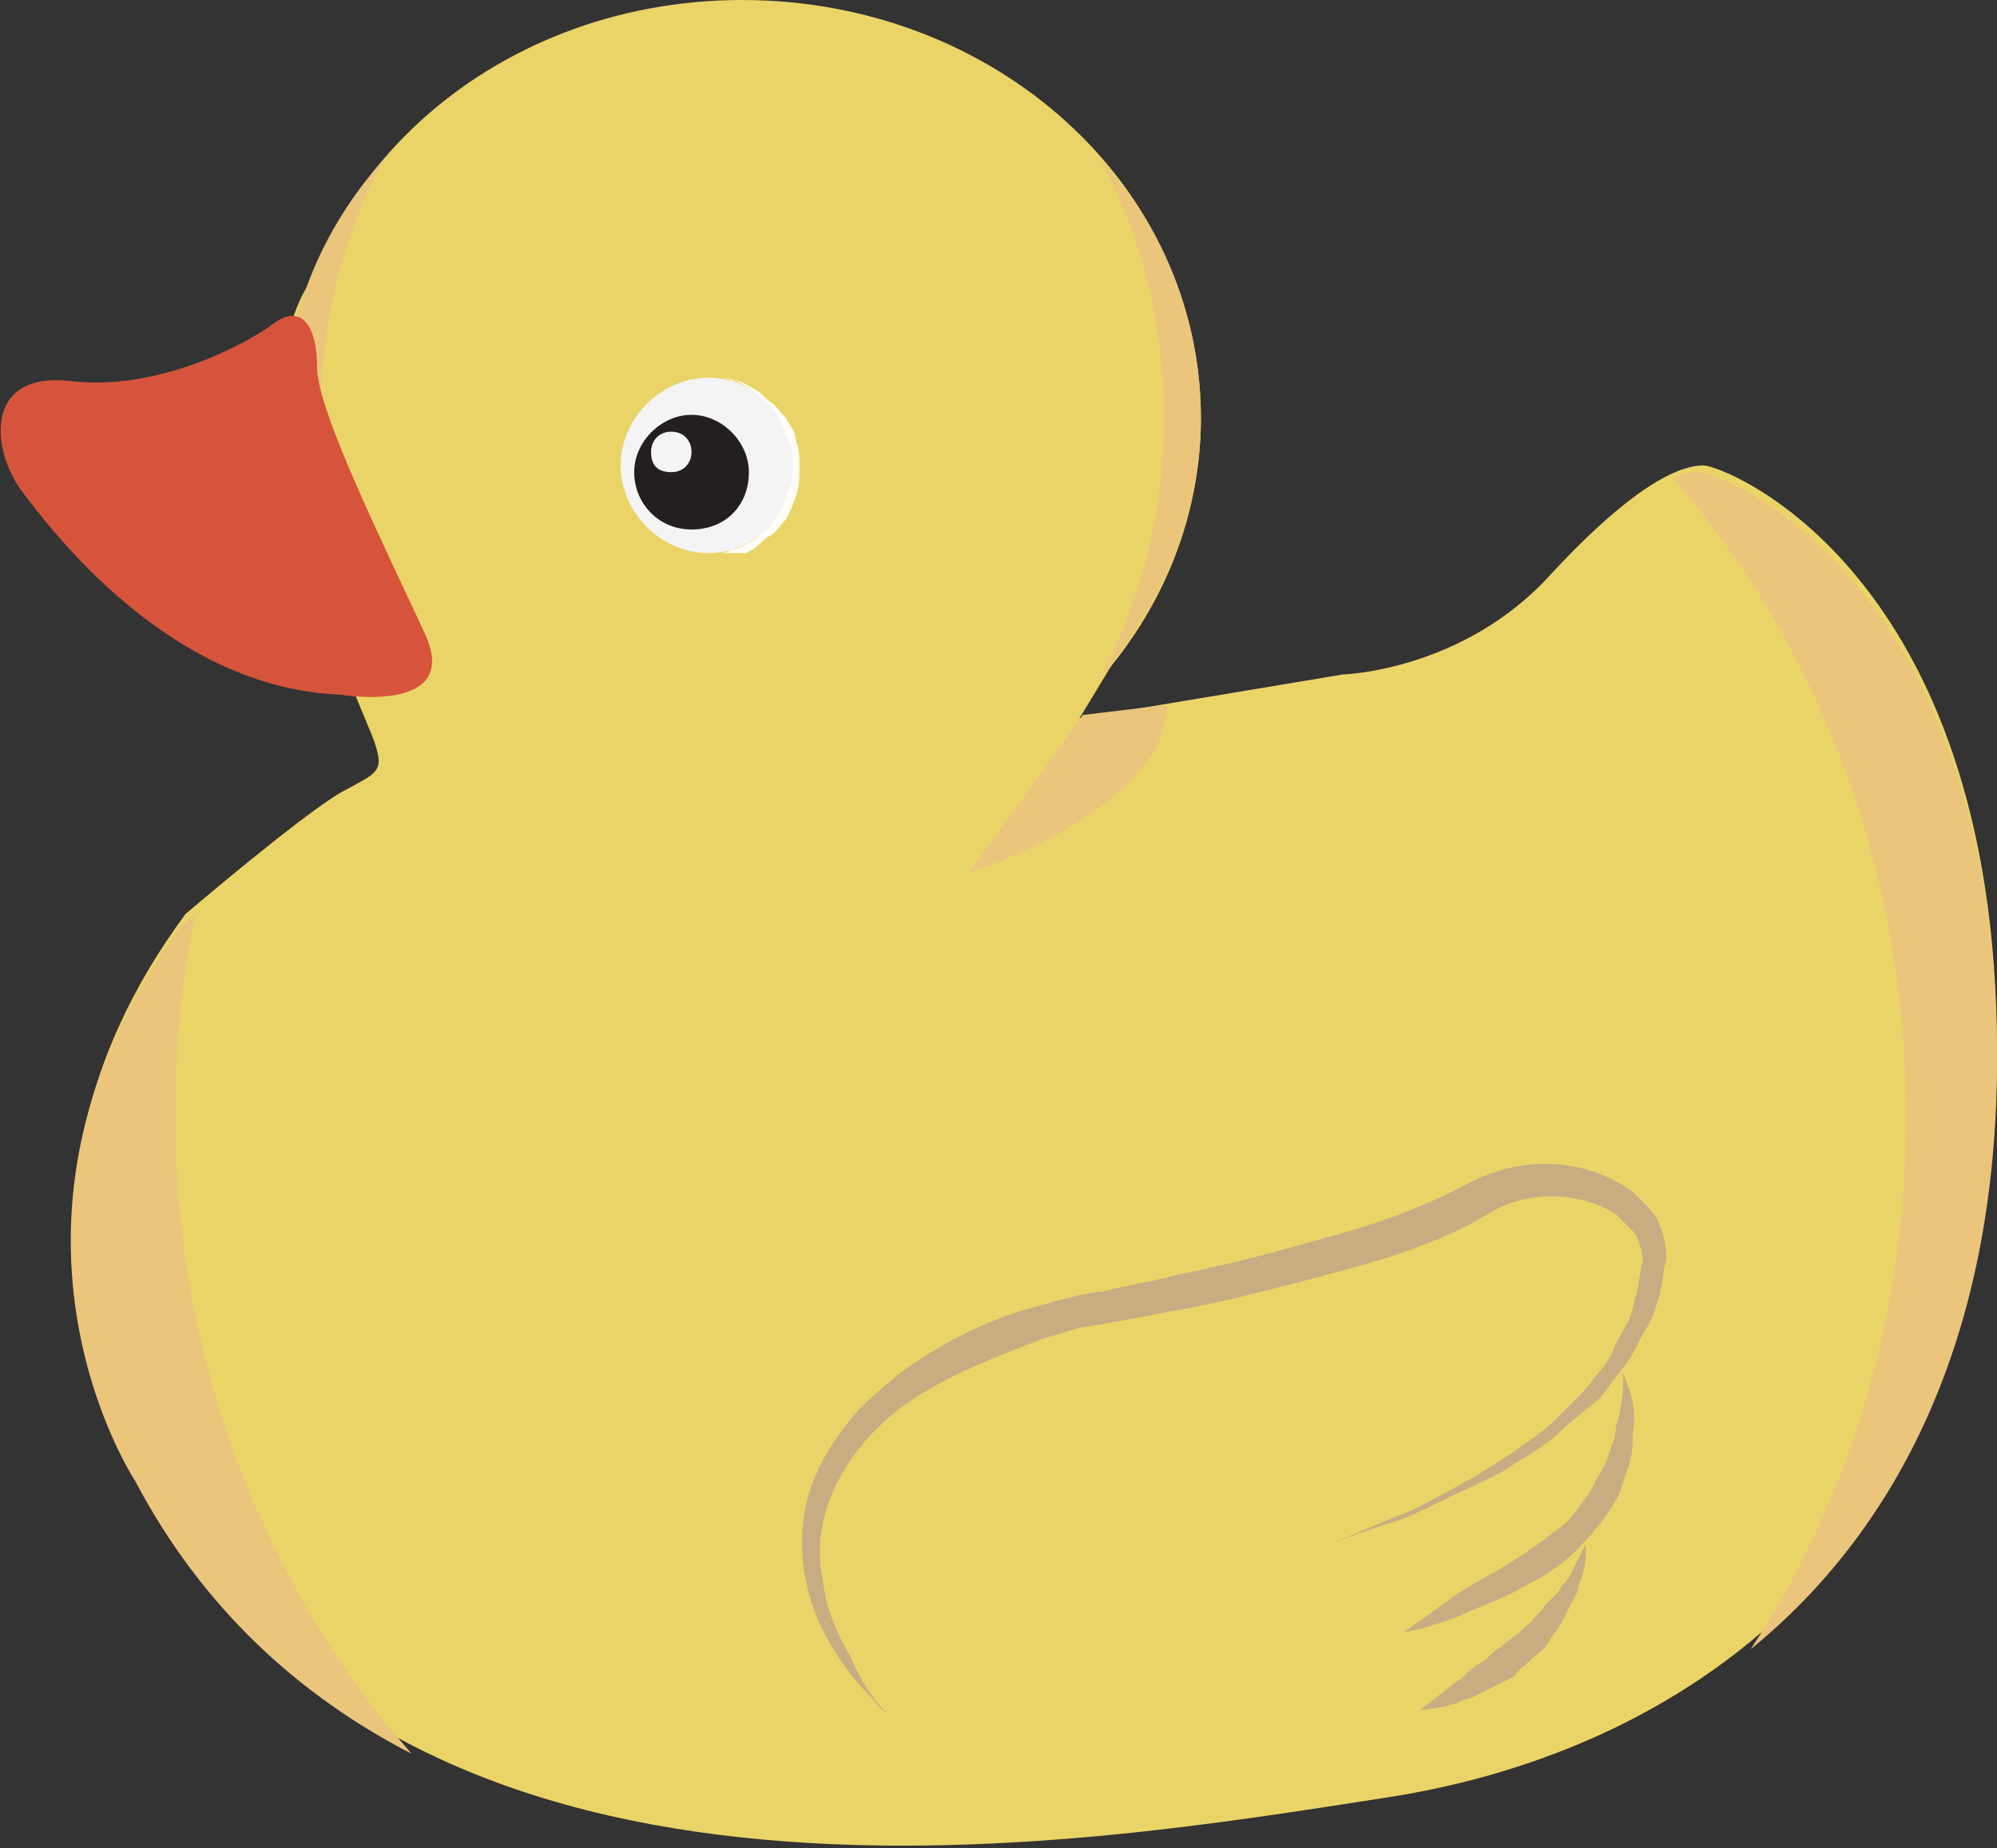 <svg xmlns="http://www.w3.org/2000/svg" xmlns:xlink="http://www.w3.org/1999/xlink" width="59.2" height="54.8" viewBox="0 0 59.2 54.8"><rect x="0" y="0" width="59.2" height="54.8" fill="#333333" stroke="none"/><path fill="#EBD467" d="M34.6 17L32 21.3l7.8-1.3s3.6-.1 6.2-3c2.6-2.8 3.9-3.2 4.5-3.2s8.7 3.1 8.7 17.4c0 14.4-9 20.7-18.1 22.1-9.1 1.4-29.4 5-37.1-9.7 0 0-5-7.7 1.5-16.5 0 0 3.4-2.9 4.6-3.6 1.1-.6 1.3-.6 1-1.5-.3-.9-4.4-9.4-2-13.5C11.5 4.6 34.6 17 34.6 17"/><path fill="#ECC57C" d="M34.6 20.9c0 3.1-5.9 5-5.9 5l3.4-4.7 2.5-.3zM5.2 33.1c0-2.1.2-4.1.6-6-.2.2-.4.3-.4.3C-1.1 36.2 4 43.9 4 43.9c2 3.8 4.9 6.4 8.2 8.1-4.3-4.9-7-11.6-7-18.9M50.4 14c-.2 0-.4 0-.8.2 4.3 4.9 6.9 11.6 6.9 18.9 0 5.9-1.7 11.4-4.6 15.8 4.3-3.5 7.3-9.2 7.3-17.5C59.2 17 50.9 14 50.4 14"/><path fill="#EBD467" d="M35.6 12.4c0 6.8-6.1 12.4-13.5 12.4S8.5 19.2 8.5 12.4C8.5 5.5 14.5 0 22 0s13.6 5.5 13.6 12.4"/><path fill="#ECC57C" d="M35.6 12.4c0-2.9-1.1-5.6-3-7.7 1.2 2.2 1.9 4.9 1.9 7.7s-.7 5.5-1.9 7.7c1.8-2.1 3-4.8 3-7.7M9.5 12.4c0-2.8.7-5.5 1.9-7.7-1.9 2.1-3 4.8-3 7.7 0 2.9 1.1 5.6 3 7.7-1.2-2.3-1.9-4.9-1.9-7.7"/><path fill="#D6543B" d="M10.1 20.6s3.6.6 2.5-1.8-3.2-6.6-3.2-7.9c0-1.3-.5-1.9-1.3-1.3-.8.6-3.4 2-6 1.7C-.4 11-.3 13.2.6 14.5c.9 1.2 4.4 5.9 9.5 6.1"/><path fill="#F4F4F4" d="M18.4 13.8c0 1.4 1.2 2.6 2.6 2.6 1.4 0 2.6-1.2 2.6-2.6 0-1.4-1.2-2.6-2.6-2.6-1.4 0-2.6 1.2-2.6 2.6"/><defs><path id="a" d="M21 11.2h2.7v5.2H21z"/></defs><clipPath id="b"><use xlink:href="#a" overflow="visible"/></clipPath><path clip-path="url(#b)" fill="#FEFDF7" d="M21 16.4h.3c.1 0 .2 0 .4-.1.1 0 .3-.1.5-.2s.3-.2.5-.4c.2-.1.3-.3.4-.5.1-.2.2-.4.3-.7.1-.2.1-.5.1-.7 0-.3 0-.5-.1-.7-.1-.2-.2-.4-.3-.7-.1-.2-.3-.4-.4-.5-.2-.1-.3-.3-.5-.4-.2-.1-.3-.2-.5-.2-.1-.1-.3-.1-.4-.1H21h.4c.1 0 .2 0 .4.1.2 0 .3.1.5.2s.3.2.5.4c.2.1.3.3.5.5.1.2.3.4.3.7.1.2.1.5.1.8 0 .3 0 .5-.1.8-.1.3-.2.5-.3.7-.2.2-.3.4-.5.5-.2.1-.3.3-.5.4-.2.1-.3.2-.5.2s-.3.1-.4.1c-.3-.2-.4-.2-.4-.2"/><path fill="#231F20" d="M18.8 14c0 .9.7 1.7 1.7 1.7s1.7-.7 1.7-1.7c0-.9-.8-1.7-1.7-1.7s-1.7.8-1.7 1.7"/><path fill="#F4F4F4" d="M20.5 13.4c0 .3-.2.6-.6.6s-.6-.2-.6-.6c0-.3.2-.6.6-.6s.6.3.6.6"/><path fill="#C8AC82" d="M26.3 50.8s-.2-.1-.4-.4c-.3-.3-.6-.6-1-1.2s-.8-1.3-1-2.3c-.2-.9-.2-2.1.3-3.2.2-.5.6-1.1 1-1.6s.9-.9 1.5-1.4c1.1-.8 2.4-1.5 3.8-1.9.4-.1.7-.2 1.1-.3.4-.1.8-.2 1.1-.2.7-.2 1.5-.3 2.2-.5 1.5-.3 3-.7 4.4-1.1 1.5-.4 2.9-.9 4.2-1.6 1.5-.8 3.3-.8 4.7.1.3.2.6.5.9.9.2.4.3.8.3 1.2-.1.4-.1.7-.2 1.1-.1.3-.2.7-.4 1-.2.3-.3.6-.5.9-.2.3-.4.5-.6.8-.2.3-.4.5-.7.7-.2.2-.5.4-.7.6-.4.4-.9.7-1.4 1-.4.3-.9.5-1.3.7-.9.4-1.6.8-2.2 1-1.3.4-2 .7-2 .7s.7-.3 1.9-.8c.6-.2 1.3-.6 2.2-1.1.4-.2.8-.5 1.3-.8.4-.3.9-.6 1.3-1l.6-.6c.2-.2.4-.4.6-.7.2-.2.4-.5.5-.7.1-.3.3-.6.4-.8.2-.3.2-.6.3-.9.1-.3.1-.7.2-1 0-.3-.1-.5-.2-.8l-.6-.6c-1.1-.7-2.7-.7-3.8 0-1.3.8-2.9 1.3-4.4 1.7-1.5.4-3 .8-4.5 1.1-.7.1-1.5.3-2.2.4-.4.1-.7.1-1.1.2-.3.1-.7.2-1 .3-1.3.5-2.6 1-3.7 1.7S25.3 43 24.8 44s-.6 2-.4 2.9c.1.9.5 1.7.8 2.2.5 1.2 1.1 1.7 1.1 1.7M48.1 40.7s.1.2.2.5.2.7.1 1.3c0 .3 0 .6-.1.9l-.3.9c-.3.6-.8 1.2-1.3 1.7-.3.3-.6.5-.9.7-.3.2-.6.3-.9.5-.6.3-1.2.5-1.6.7-1 .4-1.7.5-1.7.5s.6-.4 1.4-1c.4-.3 1-.6 1.5-.9.5-.3 1.1-.7 1.6-1.1.3-.2.5-.4.7-.7.2-.3.4-.5.5-.8.2-.3.3-.5.4-.8.1-.3.2-.5.2-.8.3-.9.2-1.6.2-1.6M47 45.8s.1.5-.2 1.2c0 .2-.1.3-.2.5l-.3.6c-.1.2-.3.4-.4.6-.1.2-.3.3-.5.5s-.4.3-.5.5l-.6.3-.6.3c-.2.1-.4.1-.5.2-.7.2-1.1.2-1.1.2s.4-.3.9-.7c.1-.1.3-.2.4-.3.1-.1.3-.3.5-.4.2-.1.3-.3.5-.4l.5-.4c.2-.1.3-.3.5-.4.1-.2.3-.3.4-.5l.4-.4c.1-.2.2-.3.3-.4l.5-1"/></svg>